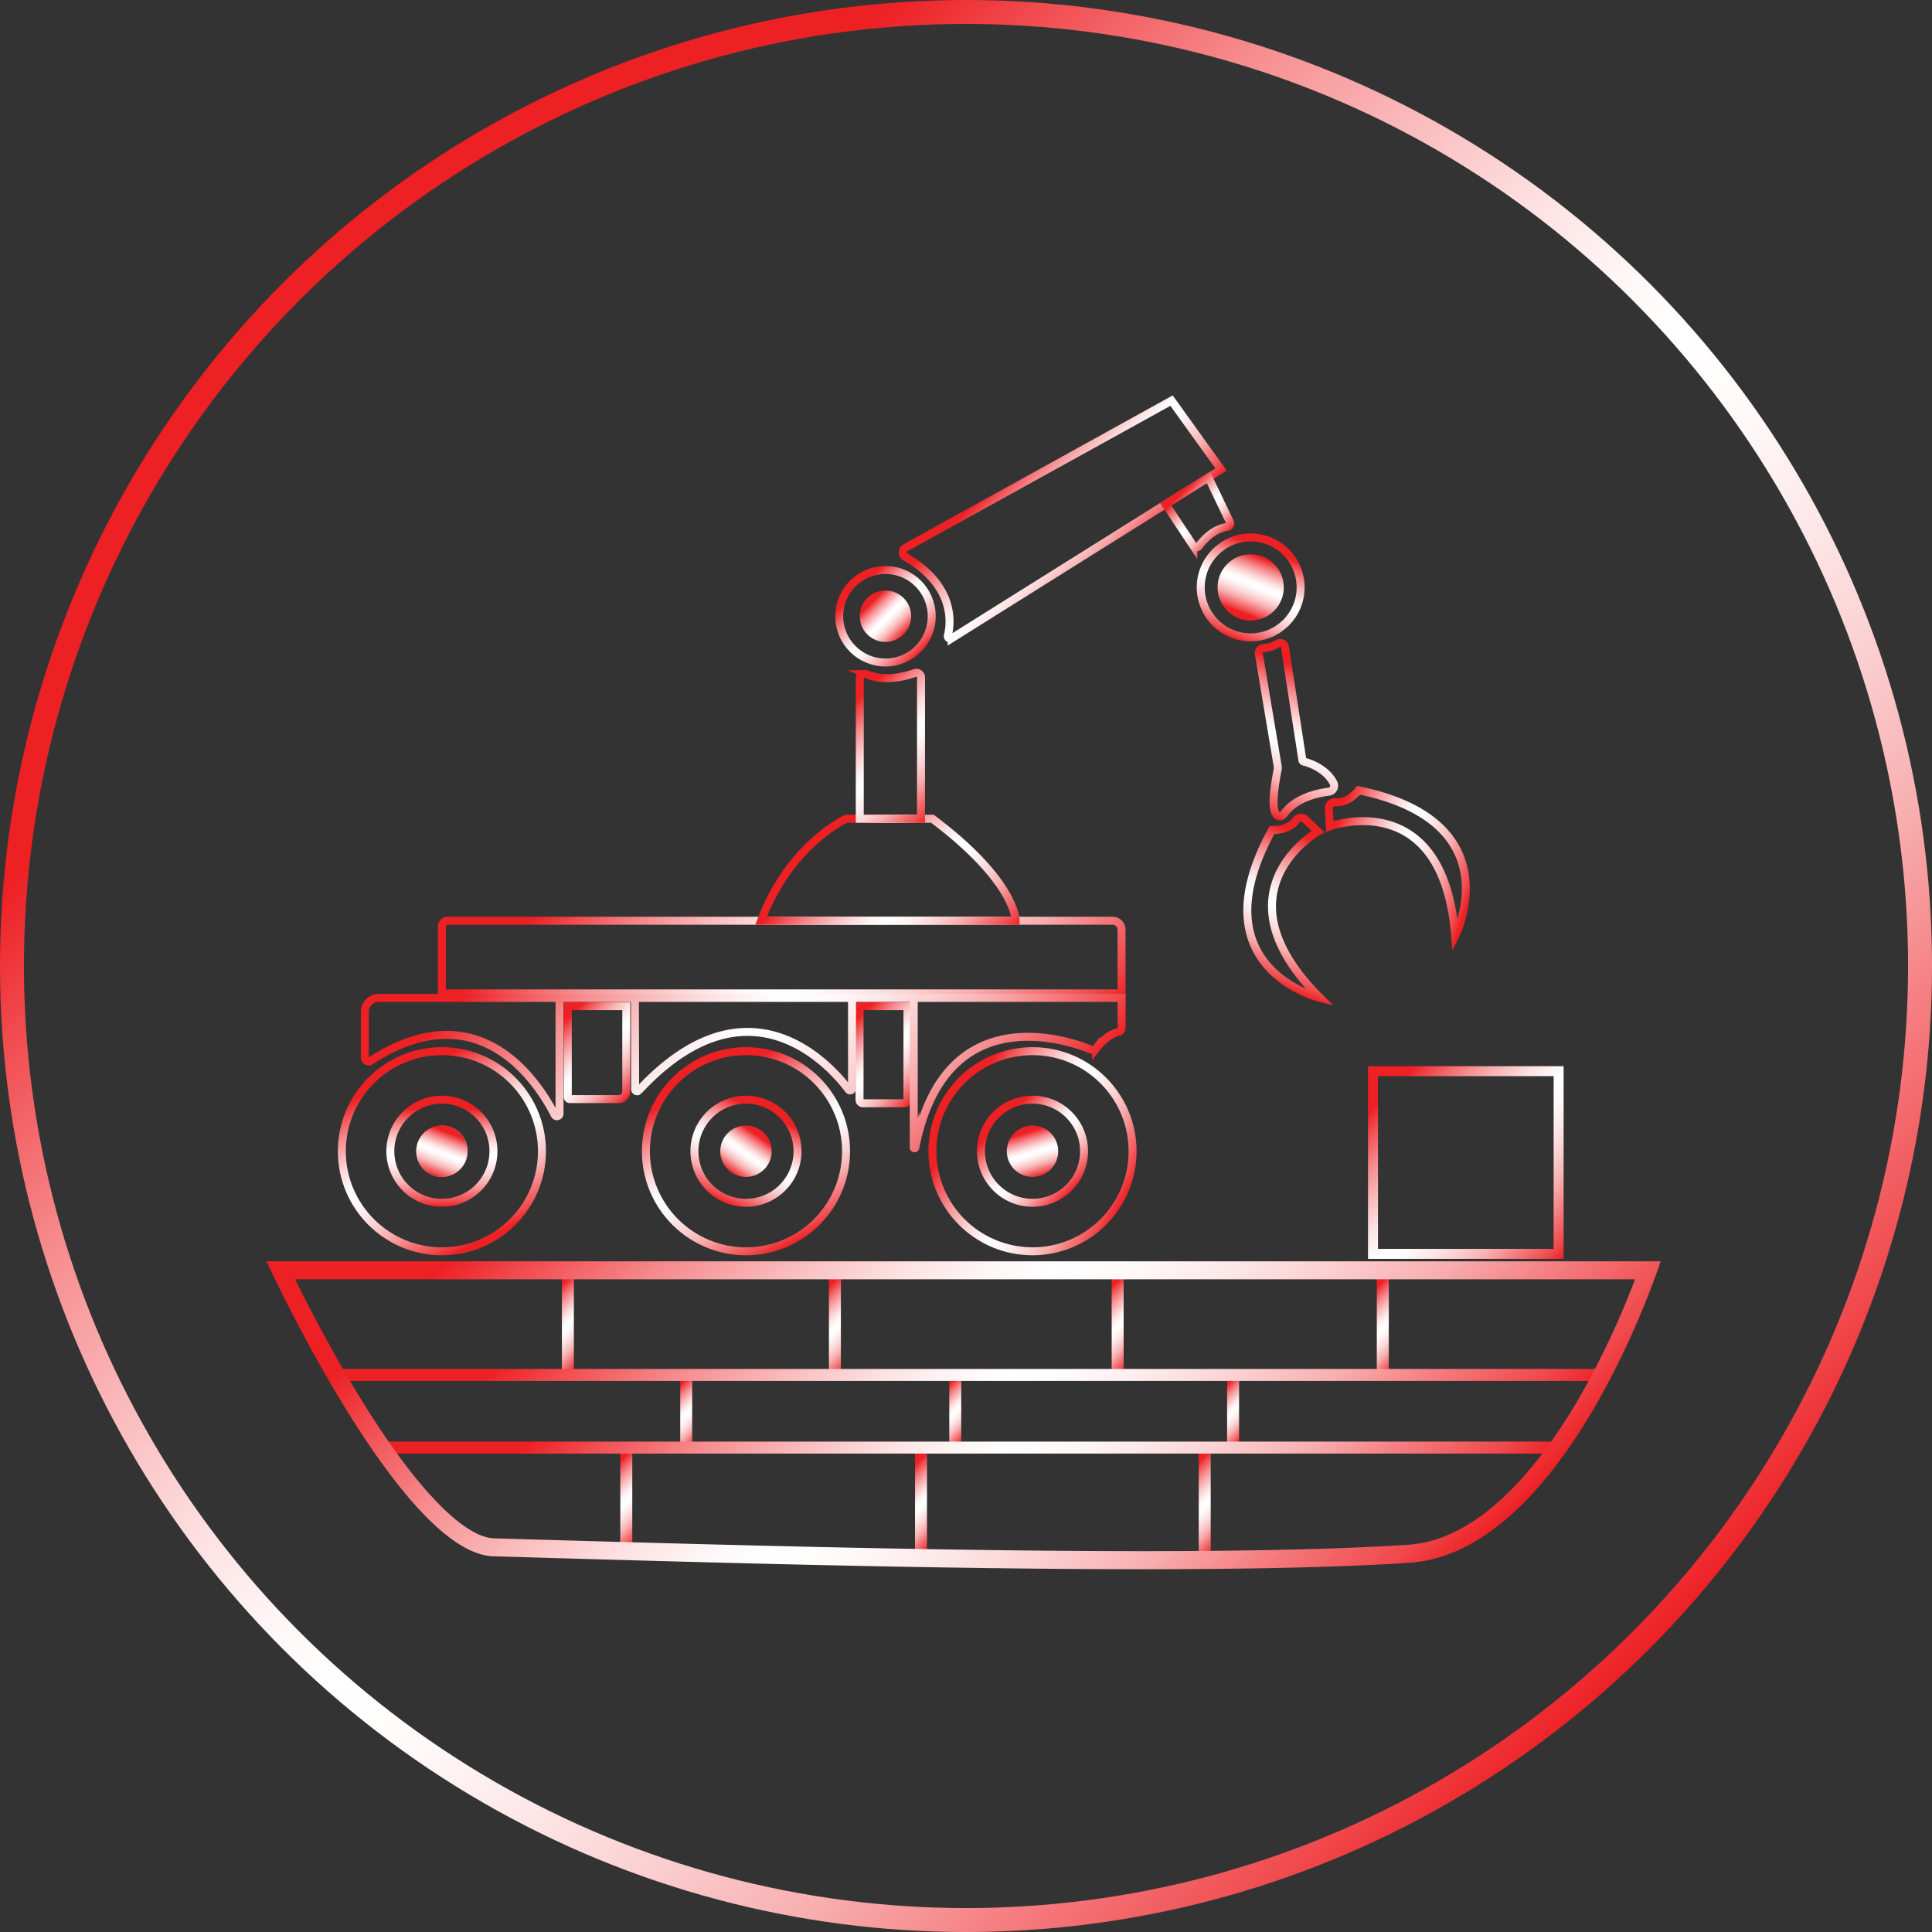 <svg xmlns="http://www.w3.org/2000/svg" xmlns:xlink="http://www.w3.org/1999/xlink" viewBox="0 0 968.21 968.21"><rect x="0" y="0" width="968.21" height="968.21" fill="#333333" stroke="none"/><defs><style>.cls-1,.cls-10,.cls-11,.cls-12,.cls-13,.cls-14,.cls-15,.cls-16,.cls-17,.cls-18,.cls-2,.cls-20,.cls-22,.cls-26,.cls-27,.cls-29,.cls-3,.cls-31,.cls-32,.cls-33,.cls-34,.cls-35,.cls-36,.cls-37,.cls-38,.cls-39,.cls-4,.cls-40,.cls-41,.cls-42,.cls-5,.cls-6,.cls-7,.cls-8,.cls-9{fill:none;stroke-miterlimit:10;}.cls-1,.cls-10,.cls-11,.cls-12,.cls-2,.cls-3,.cls-4,.cls-5,.cls-6,.cls-7,.cls-8,.cls-9{stroke-width:6px;}.cls-1{stroke:url(#linear-gradient);}.cls-2{stroke:url(#linear-gradient-2);}.cls-3{stroke:url(#linear-gradient-3);}.cls-4{stroke:url(#linear-gradient-4);}.cls-5{stroke:url(#linear-gradient-5);}.cls-6{stroke:url(#linear-gradient-6);}.cls-7{stroke:url(#linear-gradient-7);}.cls-8{stroke:url(#linear-gradient-8);}.cls-9{stroke:url(#linear-gradient-9);}.cls-10{stroke:url(#linear-gradient-10);}.cls-11{stroke:url(#linear-gradient-11);}.cls-12{stroke:url(#linear-gradient-12);}.cls-13{stroke-width:12px;stroke:url(#linear-gradient-13);}.cls-14,.cls-15,.cls-16,.cls-17,.cls-20,.cls-22,.cls-26,.cls-27,.cls-31,.cls-32,.cls-33,.cls-34,.cls-35,.cls-36,.cls-37,.cls-38,.cls-39,.cls-40,.cls-41,.cls-42{stroke-width:4px;}.cls-14{stroke:url(#linear-gradient-14);}.cls-15{stroke:url(#linear-gradient-15);}.cls-16{stroke:url(#linear-gradient-16);}.cls-17{stroke:url(#linear-gradient-17);}.cls-18{stroke-width:3px;stroke:url(#linear-gradient-18);}.cls-19{fill:url(#linear-gradient-19);}.cls-20{stroke:url(#linear-gradient-20);}.cls-21{fill:url(#linear-gradient-21);}.cls-22{stroke:url(#linear-gradient-22);}.cls-23{fill:url(#linear-gradient-23);}.cls-24{fill:url(#linear-gradient-24);}.cls-25{fill:url(#linear-gradient-25);}.cls-26{stroke:url(#linear-gradient-26);}.cls-27{stroke:url(#linear-gradient-27);}.cls-28{fill:url(#linear-gradient-28);}.cls-29{stroke-width:5px;stroke:url(#linear-gradient-29);}.cls-30{fill:url(#linear-gradient-30);}.cls-31{stroke:url(#linear-gradient-31);}.cls-32{stroke:url(#linear-gradient-32);}.cls-33{stroke:url(#linear-gradient-33);}.cls-34{stroke:url(#linear-gradient-34);}.cls-35{stroke:url(#linear-gradient-35);}.cls-36{stroke:url(#linear-gradient-36);}.cls-37{stroke:url(#linear-gradient-37);}.cls-38{stroke:url(#linear-gradient-38);}.cls-39{stroke:url(#linear-gradient-39);}.cls-40{stroke:url(#linear-gradient-40);}.cls-41{stroke:url(#linear-gradient-41);}.cls-42{stroke:url(#linear-gradient-42);}</style><linearGradient id="linear-gradient" x1="298.53" y1="676.02" x2="270.65" y2="648.13" gradientUnits="userSpaceOnUse"><stop offset="0" stop-color="#ed2024"/><stop offset="0.05" stop-color="#f04a4d"/><stop offset="0.14" stop-color="#f58083"/><stop offset="0.21" stop-color="#f8aeaf"/><stop offset="0.29" stop-color="#fbd1d2"/><stop offset="0.36" stop-color="#fdeaeb"/><stop offset="0.42" stop-color="snow"/><stop offset="0.47" stop-color="#fff"/><stop offset="0.51" stop-color="#fef7f7"/><stop offset="0.57" stop-color="#fde1e2"/><stop offset="0.64" stop-color="#fabebf"/><stop offset="0.73" stop-color="#f68c8f"/><stop offset="0.82" stop-color="#f14e51"/><stop offset="0.88" stop-color="#ed2024"/></linearGradient><linearGradient id="linear-gradient-2" x1="354.49" y1="717.85" x2="333.28" y2="696.64" xlink:href="#linear-gradient"/><linearGradient id="linear-gradient-3" x1="327.63" y1="763.78" x2="300.08" y2="736.22" xlink:href="#linear-gradient"/><linearGradient id="linear-gradient-4" x1="432.7" y1="677.75" x2="404.12" y2="649.16" xlink:href="#linear-gradient"/><linearGradient id="linear-gradient-5" x1="488.64" y1="715.82" x2="468.79" y2="695.97" xlink:href="#linear-gradient"/><linearGradient id="linear-gradient-6" x1="475.4" y1="765.93" x2="447.72" y2="738.24" xlink:href="#linear-gradient"/><linearGradient id="linear-gradient-7" x1="573.79" y1="676.27" x2="546.42" y2="648.9" xlink:href="#linear-gradient"/><linearGradient id="linear-gradient-8" x1="627.89" y1="715.82" x2="608.03" y2="695.97" xlink:href="#linear-gradient"/><linearGradient id="linear-gradient-9" x1="618.44" y1="766.55" x2="589.04" y2="737.15" xlink:href="#linear-gradient"/><linearGradient id="linear-gradient-10" x1="707.18" y1="677.84" x2="678.77" y2="649.42" xlink:href="#linear-gradient"/><linearGradient id="linear-gradient-11" x1="645.35" y1="848.06" x2="327.32" y2="530.03" xlink:href="#linear-gradient"/><linearGradient id="linear-gradient-12" x1="633.86" y1="872.8" x2="339.16" y2="578.1" xlink:href="#linear-gradient"/><linearGradient id="linear-gradient-13" x1="826.42" y1="826.42" x2="141.79" y2="141.79" xlink:href="#linear-gradient"/><linearGradient id="linear-gradient-14" x1="558.48" y1="632.97" x2="484.73" y2="559.22" gradientTransform="translate(-149.69 149.89) rotate(-16.19)" xlink:href="#linear-gradient"/><linearGradient id="linear-gradient-15" x1="440.26" y1="636.01" x2="366.51" y2="562.26" gradientTransform="translate(177.45 -118.13) rotate(18.17)" xlink:href="#linear-gradient"/><linearGradient id="linear-gradient-16" x1="461.56" y1="326.64" x2="425.95" y2="291.03" xlink:href="#linear-gradient"/><linearGradient id="linear-gradient-17" x1="291.28" y1="651.54" x2="217.53" y2="577.79" gradientTransform="matrix(0.94, 0.33, -0.33, 0.94, 183.23, -87.2)" xlink:href="#linear-gradient"/><linearGradient id="linear-gradient-18" x1="306.25" y1="652.34" x2="267.58" y2="613.67" gradientTransform="translate(467.75 -72.95) rotate(45.14)" xlink:href="#linear-gradient"/><linearGradient id="linear-gradient-19" x1="230.56" y1="586.04" x2="212.34" y2="567.82" xlink:href="#linear-gradient"/><linearGradient id="linear-gradient-20" x1="306.6" y1="652.69" x2="267.22" y2="613.31" gradientTransform="translate(467.75 -72.95) rotate(45.14)" xlink:href="#linear-gradient"/><linearGradient id="linear-gradient-21" x1="326.18" y1="645.25" x2="307.96" y2="627.03" gradientTransform="translate(675.14 29.78) rotate(66.16)" xlink:href="#linear-gradient"/><linearGradient id="linear-gradient-22" x1="463.96" y1="611.49" x2="424.58" y2="572.11" gradientTransform="translate(776.79 -43.73) rotate(69.89)" xlink:href="#linear-gradient"/><linearGradient id="linear-gradient-23" x1="459.58" y1="595.53" x2="441.36" y2="577.31" gradientTransform="translate(870.97 29.51) rotate(79.77)" xlink:href="#linear-gradient"/><linearGradient id="linear-gradient-24" x1="452.86" y1="317.94" x2="434.64" y2="299.72" xlink:href="#linear-gradient"/><linearGradient id="linear-gradient-25" x1="560.67" y1="291.84" x2="537.19" y2="268.37" gradientTransform="matrix(0.4, 0.91, -0.91, 0.4, 661.08, -320.94)" xlink:href="#linear-gradient"/><linearGradient id="linear-gradient-26" x1="617.02" y1="319.58" x2="636.53" y2="269.16" xlink:href="#linear-gradient"/><linearGradient id="linear-gradient-27" x1="537.12" y1="596.62" x2="497.74" y2="557.24" xlink:href="#linear-gradient"/><linearGradient id="linear-gradient-28" x1="558.88" y1="589.26" x2="540.66" y2="571.04" gradientTransform="translate(302.04 -192.76) rotate(27.83)" xlink:href="#linear-gradient"/><linearGradient id="linear-gradient-29" x1="783.24" y1="631.24" x2="685.94" y2="533.94" xlink:href="#linear-gradient"/><linearGradient id="linear-gradient-30" x1="687.65" y1="860.82" x2="312.1" y2="485.28" xlink:href="#linear-gradient"/><linearGradient id="linear-gradient-31" x1="487.07" y1="576.83" x2="295.99" y2="385.75" xlink:href="#linear-gradient"/><linearGradient id="linear-gradient-32" x1="497.56" y1="508.6" x2="423.67" y2="434.71" xlink:href="#linear-gradient"/><linearGradient id="linear-gradient-33" x1="454.88" y1="418.98" x2="437.54" y2="401.64" xlink:href="#linear-gradient"/><linearGradient id="linear-gradient-34" x1="318.91" y1="546.3" x2="278.7" y2="506.09" xlink:href="#linear-gradient"/><linearGradient id="linear-gradient-35" x1="462.47" y1="547.18" x2="423.12" y2="507.84" xlink:href="#linear-gradient"/><linearGradient id="linear-gradient-36" x1="485.12" y1="627.65" x2="286.76" y2="429.29" xlink:href="#linear-gradient"/><linearGradient id="linear-gradient-37" x1="489.44" y1="418.22" x2="435.08" y2="363.86" xlink:href="#linear-gradient"/><linearGradient id="linear-gradient-38" x1="576.82" y1="305.62" x2="514.16" y2="242.96" xlink:href="#linear-gradient"/><linearGradient id="linear-gradient-39" x1="647.43" y1="423.5" x2="678.26" y2="343.85" xlink:href="#linear-gradient"/><linearGradient id="linear-gradient-40" x1="653.92" y1="509.4" x2="684.71" y2="429.84" xlink:href="#linear-gradient"/><linearGradient id="linear-gradient-41" x1="493.58" y1="555.85" x2="524.37" y2="476.29" gradientTransform="matrix(-0.65, 0.76, 0.76, 0.65, 652.07, -273.51)" xlink:href="#linear-gradient"/><linearGradient id="linear-gradient-42" x1="630.04" y1="284.21" x2="605.54" y2="259.71" xlink:href="#linear-gradient"/></defs><title>lift n lay</title><g id="affiliator"><line class="cls-1" x1="284.59" y1="637.19" x2="284.59" y2="686.96"/><line class="cls-2" x1="343.89" y1="689.04" x2="343.89" y2="725.45"/><line class="cls-3" x1="313.86" y1="725.45" x2="313.86" y2="774.55"/><line class="cls-4" x1="418.41" y1="637.87" x2="418.41" y2="689.04"/><line class="cls-5" x1="478.72" y1="689.04" x2="478.72" y2="722.75"/><line class="cls-6" x1="461.56" y1="727.4" x2="461.56" y2="776.77"/><line class="cls-7" x1="560.11" y1="638.21" x2="560.11" y2="686.96"/><line class="cls-8" x1="617.96" y1="689.04" x2="617.96" y2="722.75"/><line class="cls-9" x1="603.74" y1="725.45" x2="603.74" y2="778.26"/><line class="cls-10" x1="692.98" y1="638.21" x2="692.98" y2="689.04"/><line class="cls-11" x1="171.3" y1="689.04" x2="801.36" y2="689.04"/><line class="cls-12" x1="194.81" y1="725.45" x2="778.21" y2="725.45"/><circle class="cls-13" cx="484.11" cy="484.11" r="478.11"/><circle class="cls-14" cx="517.43" cy="576.93" r="50.15"/><circle class="cls-15" cx="373.84" cy="576.93" r="50.15"/><circle class="cls-16" cx="443.75" cy="308.83" r="23.18"/><circle class="cls-17" cx="221.45" cy="576.93" r="50.15"/><circle class="cls-18" cx="221.45" cy="576.93" r="25.84"/><circle class="cls-19" cx="221.45" cy="576.93" r="12.88"/><circle class="cls-20" cx="221.45" cy="576.93" r="25.84"/><circle class="cls-21" cx="221.45" cy="576.93" r="12.88"/><circle class="cls-22" cx="373.84" cy="576.93" r="25.84"/><circle class="cls-23" cx="373.84" cy="576.93" r="12.88"/><circle class="cls-24" cx="443.75" cy="308.83" r="12.88"/><circle class="cls-25" cx="626.77" cy="294.37" r="16.6"/><circle class="cls-26" cx="626.77" cy="294.37" r="25.03"/><circle class="cls-27" cx="517.43" cy="576.93" r="25.84"/><circle class="cls-28" cx="517.43" cy="576.93" r="12.88"/><rect class="cls-29" x="688.07" y="536.81" width="93.03" height="91.56"/><path class="cls-30" d="M835.32,656.94a418.24,418.24,0,0,1-28.52,60.31c-18.61,31.87-48.52,70.37-85.28,72.79-32.21,2.13-77,3.2-133.13,3.2-103.06,0-222.87-3.49-310.36-6l-14.58-.42c-5.57-.16-15.48-3.89-31-20.73-11-11.87-23-28.45-35.82-49.28-14.11-22.93-26-46-32.84-59.82H835.32m12.79-9H149.44s67.14,146.47,113.75,147.82c86,2.5,216,6.48,325.2,6.48,51.45,0,98.28-.88,133.72-3.22,79-5.21,126-151.08,126-151.08Z" transform="translate(-15.89 -15.89)"/><path class="cls-31" d="M224.34,461.42H557.59a4.48,4.48,0,0,1,4.48,4.48v31.93a0,0,0,0,1,0,0H221.45a0,0,0,0,1,0,0V464.31A2.89,2.89,0,0,1,224.34,461.42Z"/><path class="cls-32" d="M397.29,477.32h127.6s.41-19.48-41.72-51.12H439.88S411.63,439.07,397.29,477.32Z" transform="translate(-15.89 -15.89)"/><line class="cls-33" x1="461.56" y1="410.31" x2="430.87" y2="410.31"/><path class="cls-34" d="M284.59,504.2h29.26a0,0,0,0,1,0,0V547a3.8,3.8,0,0,1-3.8,3.8H285.54a1,1,0,0,1-1-1V504.2A0,0,0,0,1,284.59,504.2Z"/><path class="cls-35" d="M430.76,504.2h24a0,0,0,0,1,0,0v47.29a1.4,1.4,0,0,1-1.4,1.4H432.43a1.67,1.67,0,0,1-1.67-1.67v-47A0,0,0,0,1,430.76,504.2Z"/><path class="cls-36" d="M198.72,546v-23a7,7,0,0,1,7-7H578v15.11a1.94,1.94,0,0,1-1.51,1.89c-2.22.53-6.61,2.33-11.34,8.42a1.88,1.88,0,0,1-2.19.61c-9.95-4.15-73.43-27.38-88.36,49a.4.4,0,0,1-.79-.06v-75H442.88v45.44a.94.94,0,0,1-1.69.57c-8.68-11.6-50-59.21-105.33.55a1,1,0,0,1-1.67-.64l-.12-45.92H296.29v58a1.29,1.29,0,0,1-2.44.6c-8.27-16.21-37.81-62.4-92.16-27.07A1.92,1.92,0,0,1,198.72,546Z" transform="translate(-15.89 -15.89)"/><path class="cls-37" d="M446.76,356.07V426.2h30.69V355.44a2.36,2.36,0,0,0-3.1-2.3c-5,1.79-15.3,4.49-24.17.63A2.45,2.45,0,0,0,446.76,356.07Z" transform="translate(-15.89 -15.89)"/><path class="cls-38" d="M603,216.66l24.82,34.51-135,84.62a1.27,1.27,0,0,1-1.91-1.36c1.73-7.22,3.06-25.34-21.31-39.48a2.61,2.61,0,0,1,.05-4.55Z" transform="translate(-15.89 -15.89)"/><path class="cls-39" d="M649.11,340.65a13.64,13.64,0,0,0,6.84-2.1,2.49,2.49,0,0,1,3.9,1.63l8.73,56.67a.81.81,0,0,0,.61.67c2.25.57,11.2,3.27,15,10.84a3,3,0,0,1-2.26,4.27c-5.79.7-17,3.1-22.73,11.33a2.3,2.3,0,0,1-3.87,0c-1.76-2.84-1.74-9,.92-22.81a9.63,9.63,0,0,0-.1-1.52l-9.39-56.1A2.49,2.49,0,0,1,649.11,340.65Z" transform="translate(-15.89 -15.89)"/><path class="cls-40" d="M670.11,426.6l6.28,6s-52.59,29.91,1.1,83.44c0,0-62.27-14.86-24.15-84.18,0,0,8.36.39,12-4.83A3.14,3.14,0,0,1,670.11,426.6Z" transform="translate(-15.89 -15.89)"/><path class="cls-41" d="M681.8,421.29l.53,8.7s56.86-20.66,62.82,54.93c0,0,29.05-57.05-48.44-73,0,0-5.12,6.61-11.46,6A3.15,3.15,0,0,0,681.8,421.29Z" transform="translate(-15.89 -15.89)"/><path class="cls-42" d="M621.51,255.14l-21.44,13.44,13.85,20.89a1.72,1.72,0,0,0,2.81.09c2.3-3.1,7.33-8.69,14.24-9.6a1.7,1.7,0,0,0,1.28-2.44Z" transform="translate(-15.89 -15.89)"/></g></svg>